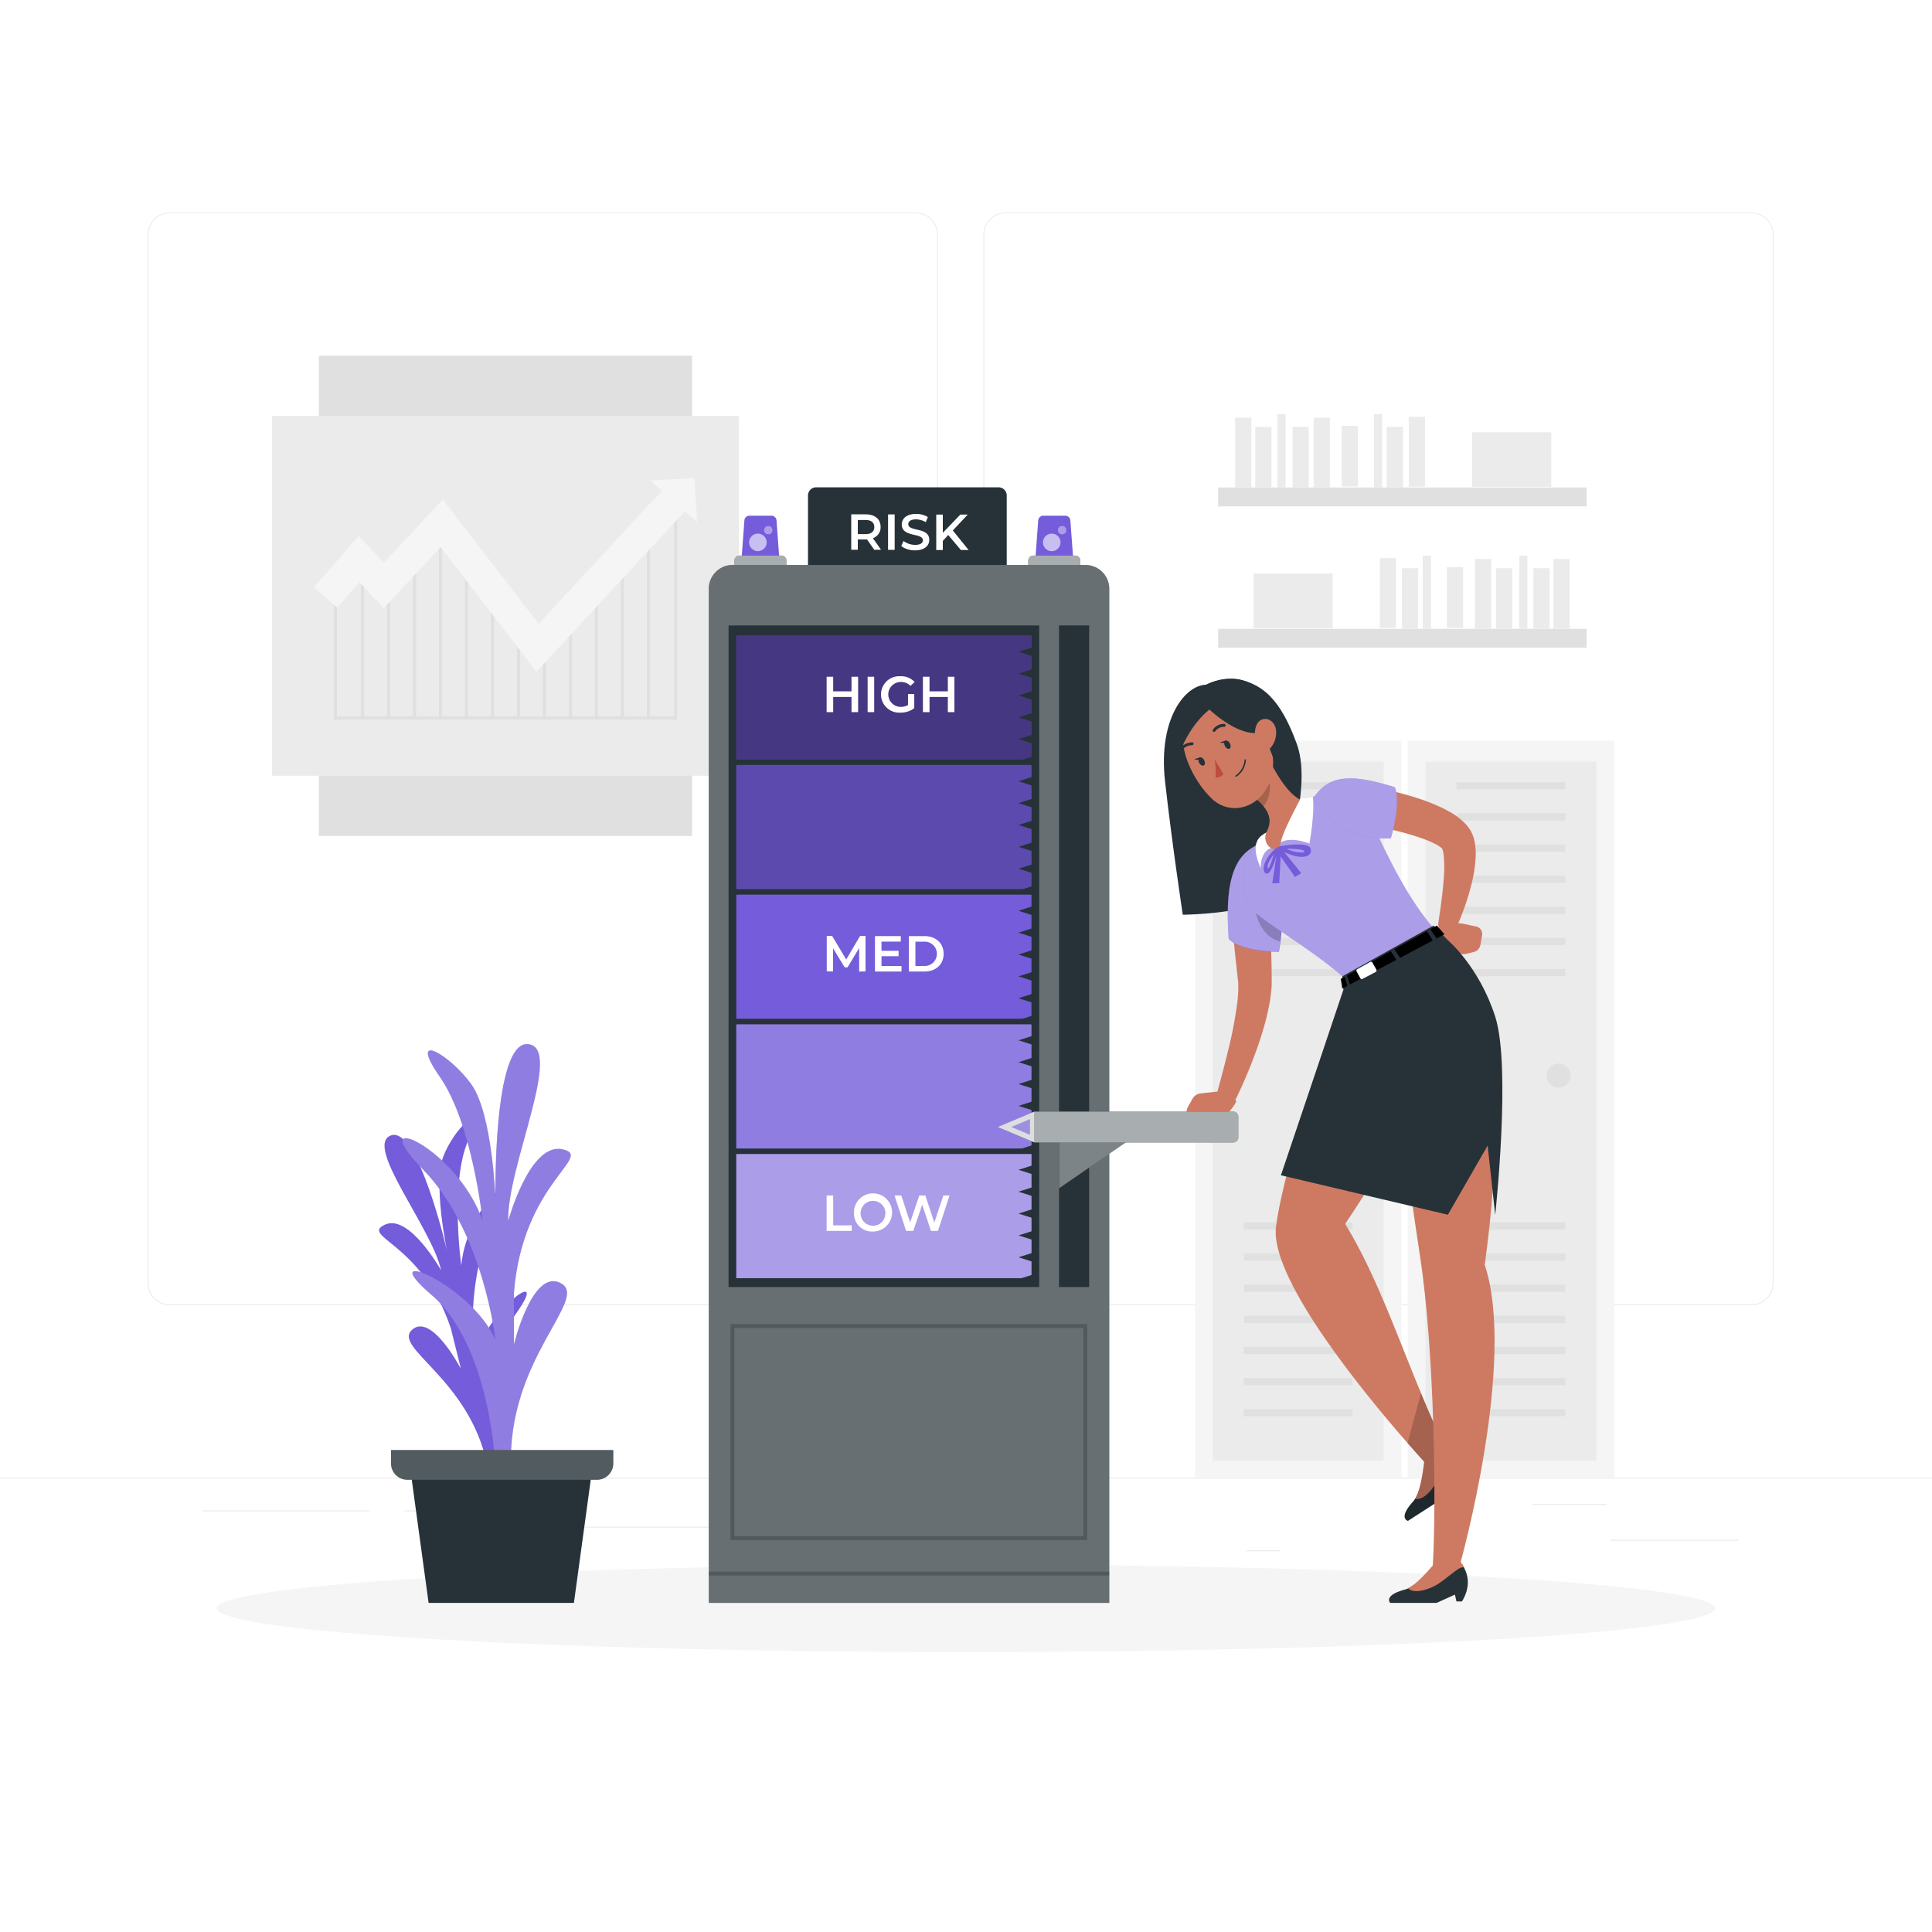 <svg class="animated" id="freepik_stories-risk-management" xmlns="http://www.w3.org/2000/svg" viewBox="0 0 500 500" version="1.1" xmlns:xlink="http://www.w3.org/1999/xlink" xmlns:svgjs="http://svgjs.com/svgjs"><style>svg#freepik_stories-risk-management:not(.animated) .animable {opacity: 0;}svg#freepik_stories-risk-management.animated #freepik--Levels--inject-45 {animation: 6s Infinite  linear shake;animation-delay: 1.5s;}            @keyframes shake {                10%, 90% {                    transform: translate3d(-1px, 0, 0);                  }                  20%, 80% {                    transform: translate3d(2px, 0, 0);                  }                  30%, 50%, 70% {                    transform: translate3d(-4px, 0, 0);                  }                  40%, 60% {                    transform: translate3d(4px, 0, 0);                  }            }        </style><g id="freepik--background-complete--inject-45" class="animable" style="transform-origin: 250px 228.23px;"><rect y="382.4" width="500" height="0.25" style="fill: rgb(235, 235, 235); transform-origin: 250px 382.525px;" id="elzf8p2tofied" class="animable"></rect><rect x="416.78" y="398.49" width="33.12" height="0.25" style="fill: rgb(235, 235, 235); transform-origin: 433.34px 398.615px;" id="elbg6oz7ogah9" class="animable"></rect><rect x="322.53" y="401.21" width="8.69" height="0.25" style="fill: rgb(235, 235, 235); transform-origin: 326.875px 401.335px;" id="el2zncpb32nc2" class="animable"></rect><rect x="396.59" y="389.21" width="19.19" height="0.25" style="fill: rgb(235, 235, 235); transform-origin: 406.185px 389.335px;" id="eli41t9vkcgqf" class="animable"></rect><rect x="52.46" y="390.89" width="43.19" height="0.25" style="fill: rgb(235, 235, 235); transform-origin: 74.055px 391.015px;" id="els07bdthpfl" class="animable"></rect><rect x="104.56" y="390.89" width="6.33" height="0.25" style="fill: rgb(235, 235, 235); transform-origin: 107.725px 391.015px;" id="elr813n6454jj" class="animable"></rect><rect x="131.47" y="395.11" width="93.68" height="0.25" style="fill: rgb(235, 235, 235); transform-origin: 178.31px 395.235px;" id="eljx7h9s1ol8" class="animable"></rect><path d="M237,337.8H43.91a5.71,5.71,0,0,1-5.7-5.71V60.66A5.71,5.71,0,0,1,43.91,55H237a5.71,5.71,0,0,1,5.71,5.71V332.09A5.71,5.71,0,0,1,237,337.8ZM43.91,55.2a5.46,5.46,0,0,0-5.45,5.46V332.09a5.46,5.46,0,0,0,5.45,5.46H237a5.47,5.47,0,0,0,5.46-5.46V60.66A5.47,5.47,0,0,0,237,55.2Z" style="fill: rgb(235, 235, 235); transform-origin: 140.46px 196.4px;" id="elqfia1f6ezvm" class="animable"></path><path d="M453.31,337.8H260.21a5.72,5.72,0,0,1-5.71-5.71V60.66A5.72,5.72,0,0,1,260.21,55h193.1A5.71,5.71,0,0,1,459,60.66V332.09A5.71,5.71,0,0,1,453.31,337.8ZM260.21,55.2a5.47,5.47,0,0,0-5.46,5.46V332.09a5.47,5.47,0,0,0,5.46,5.46h193.1a5.47,5.47,0,0,0,5.46-5.46V60.66a5.47,5.47,0,0,0-5.46-5.46Z" style="fill: rgb(235, 235, 235); transform-origin: 356.75px 196.4px;" id="elbez67u0rcfc" class="animable"></path><g id="el6d7kss264rx"><rect x="82.53" y="92.06" width="96.58" height="124.29" style="fill: rgb(224, 224, 224); transform-origin: 130.82px 154.205px; transform: rotate(90deg);" class="animable"></rect></g><g id="elfwuyry4ar7u"><rect x="70.4" y="107.63" width="120.84" height="93.13" style="fill: rgb(235, 235, 235); transform-origin: 130.82px 154.195px; transform: rotate(180deg);" class="animable"></rect></g><polygon points="175.25 186.21 86.39 186.21 86.39 151.26 87.19 151.26 87.19 185.41 174.44 185.41 174.44 132.28 175.25 132.28 175.25 186.21" style="fill: rgb(224, 224, 224); transform-origin: 130.82px 159.245px;" id="elew6cdw1bf1" class="animable"></polygon><rect x="93.43" y="146.21" width="0.8" height="39.6" style="fill: rgb(224, 224, 224); transform-origin: 93.83px 166.01px;" id="elstrwwtenniq" class="animable"></rect><rect x="100.15" y="146.21" width="0.8" height="39.6" style="fill: rgb(224, 224, 224); transform-origin: 100.55px 166.01px;" id="elmm9tnetlka" class="animable"></rect><rect x="106.88" y="146.21" width="0.8" height="39.6" style="fill: rgb(224, 224, 224); transform-origin: 107.28px 166.01px;" id="elxrw88aqjlam" class="animable"></rect><rect x="113.6" y="136.2" width="0.8" height="49.61" style="fill: rgb(224, 224, 224); transform-origin: 114px 161.005px;" id="elym7uyo6big" class="animable"></rect><rect x="120.33" y="146.21" width="0.8" height="39.6" style="fill: rgb(224, 224, 224); transform-origin: 120.73px 166.01px;" id="elr6p5y4h2a6" class="animable"></rect><rect x="127.05" y="157.21" width="0.8" height="28.59" style="fill: rgb(224, 224, 224); transform-origin: 127.45px 171.505px;" id="el3it6lkbt1d8" class="animable"></rect><rect x="133.78" y="157.21" width="0.8" height="28.59" style="fill: rgb(224, 224, 224); transform-origin: 134.18px 171.505px;" id="eleth1bxl1r1" class="animable"></rect><rect x="140.5" y="166.22" width="0.8" height="19.59" style="fill: rgb(224, 224, 224); transform-origin: 140.9px 176.015px;" id="elkgj76r09sys" class="animable"></rect><rect x="147.23" y="157.21" width="0.8" height="28.59" style="fill: rgb(224, 224, 224); transform-origin: 147.63px 171.505px;" id="elrnk9w1zrlwo" class="animable"></rect><rect x="153.95" y="146.21" width="0.8" height="39.6" style="fill: rgb(224, 224, 224); transform-origin: 154.35px 166.01px;" id="elnzse829to3" class="animable"></rect><rect x="160.68" y="146.21" width="0.8" height="39.6" style="fill: rgb(224, 224, 224); transform-origin: 161.08px 166.01px;" id="elkowo1sxtpn" class="animable"></rect><rect x="167.41" y="136.2" width="0.8" height="49.61" style="fill: rgb(224, 224, 224); transform-origin: 167.81px 161.005px;" id="eleg96y2uhdom" class="animable"></rect><polygon points="138.83 173.83 114.03 141.61 99.27 157.4 93.04 150.66 87.27 157.26 81.24 151.99 92.88 138.69 99.3 145.65 114.61 129.27 139.39 161.44 172.31 125.89 178.18 131.33 138.83 173.83" style="fill: rgb(245, 245, 245); transform-origin: 129.71px 149.86px;" id="eli0o92rfjer" class="animable"></polygon><polygon points="168.28 124.34 179.74 123.69 180.39 135.15 168.28 124.34" style="fill: rgb(245, 245, 245); transform-origin: 174.335px 129.42px;" id="el4u1skeyozlg" class="animable"></polygon><rect x="315.26" y="126.16" width="95.36" height="4.9" style="fill: rgb(224, 224, 224); transform-origin: 362.94px 128.61px;" id="ela8fwy1c72hk" class="animable"></rect><rect x="319.65" y="108.1" width="4.2" height="18.06" style="fill: rgb(235, 235, 235); transform-origin: 321.75px 117.13px;" id="elpbqia98fmup" class="animable"></rect><rect x="339.97" y="108.1" width="4.2" height="18.06" style="fill: rgb(235, 235, 235); transform-origin: 342.07px 117.13px;" id="elcgo3k7htt3" class="animable"></rect><g id="elz4s4s7pn29"><rect x="364.59" y="107.87" width="4.2" height="18.06" style="fill: rgb(235, 235, 235); transform-origin: 366.69px 116.9px; transform: rotate(-9.78deg);" class="animable"></rect></g><rect x="324.86" y="110.48" width="4.2" height="15.68" style="fill: rgb(235, 235, 235); transform-origin: 326.96px 118.32px;" id="elyl0xk0b9f9b" class="animable"></rect><rect x="334.51" y="110.48" width="4.2" height="15.68" style="fill: rgb(235, 235, 235); transform-origin: 336.61px 118.32px;" id="elci9lu0yq32f" class="animable"></rect><rect x="358.89" y="110.48" width="4.2" height="15.68" style="fill: rgb(235, 235, 235); transform-origin: 360.99px 118.32px;" id="elny763uadgg" class="animable"></rect><g id="eloolnytoop9h"><rect x="347.23" y="110.21" width="4.2" height="15.68" style="fill: rgb(235, 235, 235); transform-origin: 349.33px 118.05px; transform: rotate(-12.53deg);" class="animable"></rect></g><rect x="330.59" y="107.2" width="2.1" height="18.96" style="fill: rgb(235, 235, 235); transform-origin: 331.64px 116.68px;" id="el3dtoapdrl2r" class="animable"></rect><rect x="355.58" y="107.2" width="2.1" height="18.96" style="fill: rgb(235, 235, 235); transform-origin: 356.63px 116.68px;" id="elgo0qtgaff7u" class="animable"></rect><rect x="381" y="111.86" width="20.47" height="14.13" style="fill: rgb(235, 235, 235); transform-origin: 391.235px 118.925px;" id="el3m2b0ersn6m" class="animable"></rect><g id="elftbstrtso9w"><rect x="315.26" y="162.74" width="95.36" height="4.9" style="fill: rgb(224, 224, 224); transform-origin: 362.94px 165.19px; transform: rotate(180deg);" class="animable"></rect></g><g id="elnv9jyo32ta"><rect x="402.03" y="144.67" width="4.2" height="18.06" style="fill: rgb(235, 235, 235); transform-origin: 404.13px 153.7px; transform: rotate(180deg);" class="animable"></rect></g><g id="el9kfizkub04l"><rect x="381.72" y="144.67" width="4.2" height="18.06" style="fill: rgb(235, 235, 235); transform-origin: 383.82px 153.7px; transform: rotate(180deg);" class="animable"></rect></g><g id="elzit5aacey2"><rect x="357.09" y="144.45" width="4.2" height="18.06" style="fill: rgb(235, 235, 235); transform-origin: 359.19px 153.48px; transform: rotate(-170.22deg);" class="animable"></rect></g><g id="eldss8j8xfx8p"><rect x="396.83" y="147.05" width="4.2" height="15.68" style="fill: rgb(235, 235, 235); transform-origin: 398.93px 154.89px; transform: rotate(180deg);" class="animable"></rect></g><g id="elip62t6fjuo"><rect x="387.17" y="147.05" width="4.2" height="15.68" style="fill: rgb(235, 235, 235); transform-origin: 389.27px 154.89px; transform: rotate(180deg);" class="animable"></rect></g><g id="elvhv68y9ii7o"><rect x="362.8" y="147.05" width="4.2" height="15.68" style="fill: rgb(235, 235, 235); transform-origin: 364.9px 154.89px; transform: rotate(180deg);" class="animable"></rect></g><g id="el7hezarwdgli"><rect x="374.45" y="146.79" width="4.2" height="15.68" style="fill: rgb(235, 235, 235); transform-origin: 376.55px 154.63px; transform: rotate(-167.47deg);" class="animable"></rect></g><g id="elnqde40e633n"><rect x="393.19" y="143.78" width="2.1" height="18.96" style="fill: rgb(235, 235, 235); transform-origin: 394.24px 153.26px; transform: rotate(180deg);" class="animable"></rect></g><g id="el631iitgw93"><rect x="368.21" y="143.78" width="2.1" height="18.96" style="fill: rgb(235, 235, 235); transform-origin: 369.26px 153.26px; transform: rotate(180deg);" class="animable"></rect></g><g id="el8oirdb0reye"><rect x="324.41" y="148.44" width="20.47" height="14.13" style="fill: rgb(235, 235, 235); transform-origin: 334.645px 155.505px; transform: rotate(180deg);" class="animable"></rect></g><rect x="309.24" y="191.66" width="53.48" height="190.67" style="fill: rgb(245, 245, 245); transform-origin: 335.98px 286.995px;" id="elczzixej9rj7" class="animable"></rect><rect x="313.85" y="197.1" width="44.26" height="180.91" style="fill: rgb(235, 235, 235); transform-origin: 335.98px 287.555px;" id="el2u6cuh2so3h" class="animable"></rect><rect x="321.91" y="202.42" width="28.14" height="1.86" style="fill: rgb(224, 224, 224); transform-origin: 335.98px 203.35px;" id="elv52l89w8ihl" class="animable"></rect><rect x="321.91" y="210.48" width="28.14" height="1.86" style="fill: rgb(224, 224, 224); transform-origin: 335.98px 211.41px;" id="elwqqwf3gb7cg" class="animable"></rect><rect x="321.91" y="218.54" width="28.14" height="1.86" style="fill: rgb(224, 224, 224); transform-origin: 335.98px 219.47px;" id="el01dj1ww44avn" class="animable"></rect><rect x="321.91" y="226.6" width="28.14" height="1.86" style="fill: rgb(224, 224, 224); transform-origin: 335.98px 227.53px;" id="elk0hpue00yh" class="animable"></rect><rect x="321.91" y="234.66" width="28.14" height="1.86" style="fill: rgb(224, 224, 224); transform-origin: 335.98px 235.59px;" id="elahol0ua0heh" class="animable"></rect><rect x="321.91" y="242.72" width="28.14" height="1.86" style="fill: rgb(224, 224, 224); transform-origin: 335.98px 243.65px;" id="ela78zbttl4nh" class="animable"></rect><rect x="321.91" y="250.78" width="28.14" height="1.86" style="fill: rgb(224, 224, 224); transform-origin: 335.98px 251.71px;" id="el6fkxcgo1vov" class="animable"></rect><rect x="321.91" y="316.33" width="28.14" height="1.86" style="fill: rgb(224, 224, 224); transform-origin: 335.98px 317.26px;" id="elyz0voalk10f" class="animable"></rect><rect x="321.91" y="324.39" width="28.14" height="1.86" style="fill: rgb(224, 224, 224); transform-origin: 335.98px 325.32px;" id="elpus9tz2jhrs" class="animable"></rect><rect x="321.91" y="332.45" width="28.14" height="1.86" style="fill: rgb(224, 224, 224); transform-origin: 335.98px 333.38px;" id="elqhmrcab4q1o" class="animable"></rect><rect x="321.91" y="340.51" width="28.14" height="1.86" style="fill: rgb(224, 224, 224); transform-origin: 335.98px 341.44px;" id="el6342ic60s3c" class="animable"></rect><rect x="321.91" y="348.57" width="28.14" height="1.86" style="fill: rgb(224, 224, 224); transform-origin: 335.98px 349.5px;" id="elpg4a581okzr" class="animable"></rect><rect x="321.91" y="356.63" width="28.14" height="1.86" style="fill: rgb(224, 224, 224); transform-origin: 335.98px 357.56px;" id="elzko1nzhiuud" class="animable"></rect><rect x="321.91" y="364.69" width="28.14" height="1.86" style="fill: rgb(224, 224, 224); transform-origin: 335.98px 365.62px;" id="elkzjed5kpp7" class="animable"></rect><path d="M351.44,278.37a3.12,3.12,0,1,1-3.11-3.12A3.12,3.12,0,0,1,351.44,278.37Z" style="fill: rgb(224, 224, 224); transform-origin: 348.32px 278.37px;" id="elsnomd9ayi2" class="animable"></path><rect x="364.3" y="191.66" width="53.48" height="190.67" style="fill: rgb(245, 245, 245); transform-origin: 391.04px 286.995px;" id="elv6q4tmgn3m" class="animable"></rect><rect x="368.91" y="197.1" width="44.26" height="180.91" style="fill: rgb(235, 235, 235); transform-origin: 391.04px 287.555px;" id="elizfa3e1g2f" class="animable"></rect><rect x="376.96" y="202.42" width="28.14" height="1.86" style="fill: rgb(224, 224, 224); transform-origin: 391.03px 203.35px;" id="elzbpif1balqg" class="animable"></rect><rect x="376.96" y="210.48" width="28.14" height="1.86" style="fill: rgb(224, 224, 224); transform-origin: 391.03px 211.41px;" id="elh5tg36874fa" class="animable"></rect><rect x="376.96" y="218.54" width="28.14" height="1.86" style="fill: rgb(224, 224, 224); transform-origin: 391.03px 219.47px;" id="elxs9ncbeyyp" class="animable"></rect><rect x="376.96" y="226.6" width="28.14" height="1.86" style="fill: rgb(224, 224, 224); transform-origin: 391.03px 227.53px;" id="elwh6d3qkti4" class="animable"></rect><rect x="376.96" y="234.66" width="28.14" height="1.86" style="fill: rgb(224, 224, 224); transform-origin: 391.03px 235.59px;" id="eluxr6d5qjvw" class="animable"></rect><rect x="376.96" y="242.72" width="28.14" height="1.86" style="fill: rgb(224, 224, 224); transform-origin: 391.03px 243.65px;" id="elht8jkgdscud" class="animable"></rect><rect x="376.96" y="250.78" width="28.14" height="1.86" style="fill: rgb(224, 224, 224); transform-origin: 391.03px 251.71px;" id="el5zv1frxhhc6" class="animable"></rect><rect x="376.96" y="316.33" width="28.14" height="1.86" style="fill: rgb(224, 224, 224); transform-origin: 391.03px 317.26px;" id="elk934ha4c95b" class="animable"></rect><rect x="376.96" y="324.39" width="28.14" height="1.86" style="fill: rgb(224, 224, 224); transform-origin: 391.03px 325.32px;" id="el4mv7mup2nau" class="animable"></rect><rect x="376.96" y="332.45" width="28.14" height="1.86" style="fill: rgb(224, 224, 224); transform-origin: 391.03px 333.38px;" id="elu0h0fq3w20p" class="animable"></rect><rect x="376.96" y="340.51" width="28.14" height="1.86" style="fill: rgb(224, 224, 224); transform-origin: 391.03px 341.44px;" id="elckjlfjwrn1q" class="animable"></rect><rect x="376.96" y="348.57" width="28.14" height="1.86" style="fill: rgb(224, 224, 224); transform-origin: 391.03px 349.5px;" id="el2jighndvern" class="animable"></rect><rect x="376.96" y="356.63" width="28.14" height="1.86" style="fill: rgb(224, 224, 224); transform-origin: 391.03px 357.56px;" id="el7kgdcqidt0k" class="animable"></rect><rect x="376.96" y="364.69" width="28.14" height="1.86" style="fill: rgb(224, 224, 224); transform-origin: 391.03px 365.62px;" id="el8lnnge8nfox" class="animable"></rect><path d="M406.49,278.37a3.11,3.11,0,1,1-3.11-3.12A3.11,3.11,0,0,1,406.49,278.37Z" style="fill: rgb(224, 224, 224); transform-origin: 403.38px 278.36px;" id="elt71qaw5uowr" class="animable"></path></g><g id="freepik--Shadow--inject-45" class="animable" style="transform-origin: 250px 416.24px;"><ellipse id="freepik--path--inject-45" cx="250" cy="416.24" rx="193.89" ry="11.32" style="fill: rgb(245, 245, 245); transform-origin: 250px 416.24px;" class="animable"></ellipse></g><g id="freepik--Plant--inject-45" class="animable" style="transform-origin: 128.405px 342.511px;"><polygon points="148.53 414.82 110.92 414.82 105.92 378.24 153.53 378.24 148.53 414.82" style="fill: rgb(38, 50, 56); transform-origin: 129.725px 396.53px;" id="eltnh76rid3k" class="animable"></polygon><path d="M129.25,378.29s-5.27-24.88,4.32-38.36-8.67-.16-10.77,12.46c0,0-3.14-22.56,6.16-38.43s-8.1-2.84-9.58,13.51c0,0-2.85-20.13,1.42-31.44s-3.16-4-6,3.06.89,24.64.89,24.64-7.46-32.46-14.52-29.88,10.56,23.86,13,34.92c0,0-8.32-14.89-14.64-11.79s9.78,4.64,17.16,26.85l2.59,10.41s-7.67-14.7-12.68-10.06,14.86,12.64,19.48,34.91Z" style="fill: rgb(116, 92, 219); transform-origin: 117.213px 334.628px;" id="elwmc7cz9tc1" class="animable"></path><path d="M128.22,379.73s-1.11-31.38-16.61-44.67,10.33-2.76,16.61,11.72c0,0-3-28-18.83-44.2s8.86-5.81,15.5,13.34c0,0-2.58-25-11.07-37.24s2.58-5.78,8.12,1.87,6.28,29.78,6.28,29.78-.74-41.11,8.49-40.11-5.54,31.71-5.17,45.7c0,0,5.53-20.32,14-18.49S135.23,305.9,133,334.69v13.25s4.8-19.89,12.19-15.83-14,19.56-12.92,47.62Z" style="fill: rgb(116, 92, 219); transform-origin: 125.952px 324.966px;" id="el6fnc85epuzm" class="animable"></path><g id="elhnxhwfv868p"><path d="M128.22,379.73s-1.11-31.38-16.61-44.67,10.33-2.76,16.61,11.72c0,0-3-28-18.83-44.2s8.86-5.81,15.5,13.34c0,0-2.58-25-11.07-37.24s2.58-5.78,8.12,1.87,6.28,29.78,6.28,29.78-.74-41.11,8.49-40.11-5.54,31.71-5.17,45.7c0,0,5.53-20.32,14-18.49S135.23,305.9,133,334.69v13.25s4.8-19.89,12.19-15.83-14,19.56-12.92,47.62Z" style="fill: rgb(255, 255, 255); isolation: isolate; opacity: 0.2; transform-origin: 125.952px 324.966px;" class="animable"></path></g><path d="M101.2,375.27v3.48a4.22,4.22,0,0,0,4.21,4.21h49.1a4.22,4.22,0,0,0,4.21-4.21v-3.48Z" style="fill: rgb(38, 50, 56); transform-origin: 129.96px 379.115px;" id="elvzyoebogi99" class="animable"></path><g id="el2xyrlnu6pph"><path d="M101.2,375.27v3.48a4.22,4.22,0,0,0,4.21,4.21h49.1a4.22,4.22,0,0,0,4.21-4.21v-3.48Z" style="fill: rgb(255, 255, 255); isolation: isolate; opacity: 0.2; transform-origin: 129.96px 379.115px;" class="animable"></path></g></g><g id="freepik--Character--inject-45" class="animable" style="transform-origin: 345.015px 295.243px;"><path d="M312.18,177.2c-5.48.1-12.49,8.81-10.67,25s4.59,34.53,4.59,34.53,10.29-.06,17.64-2.24,16.38-29.35,11.93-41.8-9.34-15.24-14-16.62S312.18,177.2,312.18,177.2Z" style="fill: rgb(38, 50, 56); transform-origin: 319.034px 206.193px;" id="elqqovum3kvc" class="animable"></path><path d="M328.11,232.45c.45,4.49.72,9,.87,13.44.06,2.24.12,4.48.13,6.73v1.92c0,.66-.05,1.33-.12,2-.12,1.27-.31,2.49-.54,3.67a66.32,66.32,0,0,1-1.73,6.87c-.66,2.22-1.42,4.39-2.23,6.53a125,125,0,0,1-5.5,12.5,2.4,2.4,0,0,1-4.45-1.73l0,0c1.19-4.21,2.33-8.51,3.35-12.75a105.29,105.29,0,0,0,2.37-12.6c.12-1,.18-2,.2-3,0-.48,0-.93,0-1.38s-.05-.82-.13-1.43l-.73-6.63c-.45-4.41-.85-8.85-1.12-13.26v0a4.83,4.83,0,0,1,9.62-.79Z" style="fill: rgb(206, 122, 99); transform-origin: 321.782px 257.855px;" id="elftjlaf5f0g4" class="animable"></path><path d="M324.8,219c-5.84,3-7.83,10.13-6.81,24,3.44,3.47,13,3.32,13,3.32S335.29,223.71,324.8,219Z" style="fill: rgb(116, 92, 219); transform-origin: 324.799px 232.66px;" id="ela5xp05nc3s6" class="animable"></path><g id="eleodpt90n5cc"><path d="M331.3,243.67c-.15,1.61-.31,2.6-.31,2.6s-9.56.15-13-3.32c-1-13.86,1-21,6.82-24,5.54,2.51,6.36,10.34,6.68,16.72A62.42,62.42,0,0,1,331.3,243.67Z" style="fill: rgb(255, 255, 255); opacity: 0.4; transform-origin: 324.642px 232.61px;" class="animable"></path></g><g id="el7dodkan3nu9"><path d="M331.3,243.67c-6.48-1.74-6.69-10.12-6.69-10.12a21.62,21.62,0,0,1,6.88,2.13A62.42,62.42,0,0,1,331.3,243.67Z" style="opacity: 0.2; transform-origin: 328.075px 238.61px;" class="animable"></path></g><path d="M324.6,235.83c1.9,2.49,18,11.66,25.22,19.13l23.31-12.34c-6.15-6.55-11.79-15.14-20.08-34.4a7.43,7.43,0,0,0-11-3.48c-1.06.7-2.16,1.46-3.27,2.27a102.7,102.7,0,0,0-11.21,9.12c-1.13,1.1-2.27,2.28-3.34,3.43C320.34,223.71,321.19,231.37,324.6,235.83Z" style="fill: rgb(116, 92, 219); transform-origin: 347.394px 229.237px;" id="elxgafoly7uq8" class="animable"></path><g id="el6olwp2uz7f4"><path d="M324.6,235.83c1.9,2.49,18,11.66,25.22,19.13l23.31-12.34c-6.15-6.55-11.79-15.14-20.08-34.4a7.43,7.43,0,0,0-11-3.48c-1.06.7-2.16,1.46-3.27,2.27a102.7,102.7,0,0,0-11.21,9.12c-1.13,1.1-2.27,2.28-3.34,3.43C320.34,223.71,321.19,231.37,324.6,235.83Z" style="fill: rgb(255, 255, 255); opacity: 0.4; transform-origin: 347.394px 229.237px;" class="animable"></path></g><path d="M353.83,203.46a87.77,87.77,0,0,1,12.44,2.91,52.81,52.81,0,0,1,6.19,2.35,31.56,31.56,0,0,1,3.15,1.63,17.45,17.45,0,0,1,3.27,2.47,10.46,10.46,0,0,1,1.67,2.09,9.2,9.2,0,0,1,1,2.56,15.34,15.34,0,0,1,.36,4.06,35,35,0,0,1-.95,6.72,65,65,0,0,1-4.15,12,2.41,2.41,0,0,1-4.57-1.35l0-.09c.59-3.89,1.15-7.89,1.42-11.69a33.88,33.88,0,0,0,0-5.41,7.56,7.56,0,0,0-.4-2c-.08-.17-.17-.34-.16-.23s-.13-.1-.29-.23a11.28,11.28,0,0,0-1.72-1,23,23,0,0,0-2.32-1c-1.67-.63-3.46-1.2-5.3-1.69-3.66-1-7.58-1.86-11.28-2.58l-.12,0a4.82,4.82,0,0,1,1.68-9.5Z" style="fill: rgb(206, 122, 99); transform-origin: 365.01px 222.523px;" id="el21ouh3rd5nvj" class="animable"></path><path d="M340.54,205.64c4-5.21,9.67-5.25,20.41-1.93,1.79,3.95-1,13.26-1,13.26S344.75,218.15,340.54,205.64Z" style="fill: rgb(116, 92, 219); transform-origin: 351.045px 209.216px;" id="elidbum0i70g" class="animable"></path><g id="el9ssd8k06t6h"><path d="M340.54,205.64c4-5.21,9.67-5.25,20.41-1.93,1.79,3.95-1,13.26-1,13.26S344.75,218.15,340.54,205.64Z" style="fill: rgb(255, 255, 255); opacity: 0.4; transform-origin: 351.045px 209.216px;" class="animable"></path></g><path d="M381.34,246.4l-2,.48a2.43,2.43,0,0,1-2.15-.53l-2.74-2.4a4.49,4.49,0,0,1-1.52-3.84l.09-.9c3.29-1,7.61.29,7.61.29l1.27.24a2,2,0,0,1,1.67,2.32l-.45,2.53A2.32,2.32,0,0,1,381.34,246.4Z" style="fill: rgb(206, 122, 99); transform-origin: 378.253px 242.887px;" id="elic6juztvtpb" class="animable"></path><path d="M379.81,383.23l-1.21.77-1.29-1.27-2.83,4.36-10.1,6.5s-2.65-.59,1.34-5a4.36,4.36,0,0,0,.51-.7l.17-.28c1.51-2.65,2.45-7.75,2.62-8.79,0-.12,0-.19,0-.19l5.28-3.38.27-.18.33.16.23.12.12.07.28.16h0C377,376.45,379.65,378.33,379.81,383.23Z" style="fill: rgb(38, 50, 56); transform-origin: 371.664px 384.33px;" id="elx96364nkbn" class="animable"></path><path d="M375.58,375.62c-.27-.07-.53.14-.8.55a19.66,19.66,0,0,0-1.37,3.36,24.82,24.82,0,0,1-1.77,4.26c-1.48,2.49-3.62,4.54-5.41,4.13l.17-.28c1.26-2.32,1.92-7.13,2.17-9.3.07-.69.11-1.11.11-1.11l4.46-2.87,1,.49h0l.48.25.33.16.23.12.12.07.28.16Z" style="fill: rgb(206, 122, 99); transform-origin: 370.905px 381.166px;" id="eljwaflk3makp" class="animable"></path><path d="M374.78,376.17c.26.53.53,1.06.8,1.58-.11.63-1.07,1.31-2.17,1.78-1.3.57-2.81.85-3.36.43l-1-1.11c-.13-.16-.29-.33-.45-.51-1-1.12-2.5-2.77-4.3-4.84-11.44-13.1-35.72-42.68-34.07-56,2.19-17.74,19.13-66.18,19.13-66.18l27.41,4.34s-3.5,23.83-28.64,61.08c7.85,12.85,13.28,28.5,19.64,43.82,2,4.82,4.09,9.61,6.38,14.26h0a3.42,3.42,0,0,0,.21.43C374.48,375.58,374.63,375.88,374.78,376.17Z" style="fill: rgb(206, 122, 99); transform-origin: 353.46px 315.741px;" id="elurnuncg91ti" class="animable"></path><g id="elkqu585rjop"><path d="M379.81,383.23l-1.21.77-1.29-1.27-2.83,4.36-10.1,6.5s-2.65-.59,1.34-5a4.36,4.36,0,0,0,.51-.7l.17-.28c1.26-2.32,1.92-7.13,2.17-9.3-1-1.12-2.5-2.77-4.3-4.84l3.47-12.91c2,4.82,4.09,9.61,6.38,14.26h0l.48.25.33.16.23.12.12.07.28.16h0C377,376.45,379.65,378.33,379.81,383.23Z" style="opacity: 0.2; transform-origin: 371.664px 377.075px;" class="animable"></path></g><path d="M357.55,252.65s6.31,48.79,9.92,72.27c3.8,24.66,4.28,64.22,3.33,80.35,1.38.8,4.38.24,7.11-.61,0,0,14.64-52.25,6.34-77.31,7.78-57.05-3.47-71-3.47-71Z" style="fill: rgb(206, 122, 99); transform-origin: 372.271px 329.153px;" id="el8684kgft41d" class="animable"></path><path d="M327.71,195c2,4.4,6.13,12,10.44,12.48,0,0-3.84,2.27-7.45,12.66-4.55-1.31-3.77-3.54-3.77-3.54,3.32-4.29,1-7.37-1.76-9.77Z" style="fill: rgb(206, 122, 99); transform-origin: 331.66px 207.57px;" id="elvv7xkzt7m8j" class="animable"></path><g id="elaq1n7kdcd1a"><path d="M326.67,199.85l-1.5,7a15.62,15.62,0,0,1,1.81,1.83c1.38-1.48,2.24-5,1.21-6.83A6.84,6.84,0,0,0,326.67,199.85Z" style="opacity: 0.2; transform-origin: 326.907px 204.265px;" class="animable"></path></g><path d="M307.45,286.43l1.17-2.07a2.74,2.74,0,0,1,2.11-1.39l4.15-.45a5.15,5.15,0,0,1,4.41,1.71l.69.77c-1.7,3.57-6.16,6.17-6.16,6.17l-1.19.88a2.29,2.29,0,0,1-3.24-.4l-1.79-2.33A2.67,2.67,0,0,1,307.45,286.43Z" style="fill: rgb(206, 122, 99); transform-origin: 313.538px 287.518px;" id="elu72vb4ww3m9" class="animable"></path><path d="M324.9,185.28c3.64,6.71,5.32,9.47,4.27,15-1.58,8.27-10.26,11.63-15.75,6.23-4.94-4.87-10.07-15-5.63-21.84A9.79,9.79,0,0,1,324.9,185.28Z" style="fill: rgb(206, 122, 99); transform-origin: 317.786px 194.532px;" id="el06me78wbk12m" class="animable"></path><path d="M318.25,192.3c.33.55.32,1.19,0,1.42s-.87,0-1.2-.58-.33-1.18,0-1.41S317.92,191.75,318.25,192.3Z" style="fill: rgb(38, 50, 56); transform-origin: 317.648px 192.726px;" id="elfvz0lklk4o" class="animable"></path><path d="M311.59,196.64c.33.55.33,1.19,0,1.42s-.88,0-1.21-.57-.32-1.19,0-1.42S311.26,196.09,311.59,196.64Z" style="fill: rgb(38, 50, 56); transform-origin: 310.987px 197.066px;" id="elvikb4zenko" class="animable"></path><path d="M310.56,196l-1.46.47S310.35,197.07,310.56,196Z" style="fill: rgb(38, 50, 56); transform-origin: 309.83px 196.319px;" id="elbxl6ht91a2g" class="animable"></path><path d="M314.31,196.47a18.84,18.84,0,0,1,.28,4.78,2.56,2.56,0,0,0,2.05-.9Z" style="fill: rgb(186, 77, 60); transform-origin: 315.475px 198.861px;" id="ele1ifaeju0b8" class="animable"></path><path d="M320.8,200.33a7.08,7.08,0,0,1-.81.68.17.17,0,0,1-.25-.06.2.2,0,0,1,.06-.27,5.32,5.32,0,0,0,2.28-4,.18.18,0,1,1,.36,0A5.59,5.59,0,0,1,320.8,200.33Z" style="fill: rgb(38, 50, 56); transform-origin: 321.076px 198.771px;" id="elyvf315ye9b" class="animable"></path><path d="M317.1,188a.33.33,0,0,1-.26.11,2.73,2.73,0,0,0-2.33,1.14.35.35,0,0,1-.5.11.4.4,0,0,1-.1-.54,3.4,3.4,0,0,1,2.94-1.48.38.38,0,0,1,.35.39A.36.36,0,0,1,317.1,188Z" style="fill: rgb(38, 50, 56); transform-origin: 315.523px 188.38px;" id="el43xjqremxet" class="animable"></path><path d="M305.7,194.24a.37.37,0,0,1-.26-.08.37.37,0,0,1,0-.52,4,4,0,0,1,3.13-1.52.33.33,0,0,1,.31.4.41.41,0,0,1-.42.35,3.12,3.12,0,0,0-2.47,1.22A.41.41,0,0,1,305.7,194.24Z" style="fill: rgb(38, 50, 56); transform-origin: 307.11px 193.181px;" id="elj2s0dag9jf" class="animable"></path><path d="M317.21,191.65l-1.46.48S317,192.72,317.21,191.65Z" style="fill: rgb(38, 50, 56); transform-origin: 316.48px 191.971px;" id="elo2fyj4nuzq" class="animable"></path><path d="M313,183.63s8.12,7.81,13.89,5.75l2.57,6.62s5-10-3.14-17.38-25.84-1-22.28,20.14C304.06,198.76,306,189.3,313,183.63Z" style="fill: rgb(38, 50, 56); transform-origin: 317.276px 187.215px;" id="elf04w6q9ghx" class="animable"></path><path d="M330.26,189.16a6.17,6.17,0,0,1-1.48,4.44c-1.4,1.54-3.21.36-3.76-1.7-.5-1.85-.36-4.89,1.49-5.65S330.12,187.1,330.26,189.16Z" style="fill: rgb(206, 122, 99); transform-origin: 327.523px 190.181px;" id="elp0wudki6qec" class="animable"></path><path d="M347.39,252.67,371,239.53l3.72,3.81s8.07,6.78,12.24,19.76,0,51.32,0,51.32L385,296.47l-10.29,17.9L331.5,304.16l16.18-48Z" style="fill: rgb(38, 50, 56); transform-origin: 360.157px 276.975px;" id="eltejsbiwqjdq" class="animable"></path><polygon points="347.99 252.78 348.72 255.13 347.39 255.84 346.99 253.33 347.99 252.78" id="el92qff6qbwuj" class="animable" style="transform-origin: 347.855px 254.31px;"></polygon><polygon points="359.93 246.15 361.37 248.41 349.36 254.79 348.6 252.44 359.93 246.15" id="eltpbkicbuf" class="animable" style="transform-origin: 354.985px 250.47px;"></polygon><polygon points="369.25 240.97 370.8 243.4 362.34 247.89 360.83 245.65 369.25 240.97" id="el27npres0qd8" class="animable" style="transform-origin: 365.815px 244.43px;"></polygon><polygon points="373.83 241.79 371.78 242.88 370.16 240.47 371.85 239.53 373.83 241.79" id="elgzrid0eztve" class="animable" style="transform-origin: 371.995px 241.205px;"></polygon><path d="M351.1,251.42l.93,1.72a.44.44,0,0,0,.59.19l3.39-1.77a.45.45,0,0,0,.19-.61l-1-1.81a.44.44,0,0,0-.6-.18l-3.36,1.87A.43.43,0,0,0,351.1,251.42Z" style="fill: rgb(255, 255, 255); transform-origin: 353.645px 251.142px;" id="elppfrafp1te" class="animable"></path><path d="M378.36,414.45h-1.43l-.4-1.76-4.74,2.14h-12s-1.91-1.92,3.81-3.45a4.31,4.31,0,0,0,.81-.31c3.05-1.43,7.39-6.26,7.39-6.26h6.59a8.37,8.37,0,0,1,.54.95C379.64,407.2,380.89,410.24,378.36,414.45Z" style="fill: rgb(38, 50, 56); transform-origin: 369.678px 409.82px;" id="el7l1g3v9xq4l" class="animable"></path><path d="M378.92,405.75v0c-.87-1-4.83,3.29-7.73,4.74-2.59,1.29-5.5,1.86-6.79.55,3.05-1.43,7.85-7.68,7.85-7.68h5.3S378.61,405.13,378.92,405.75Z" style="fill: rgb(206, 122, 99); transform-origin: 371.66px 407.572px;" id="elbt7gwfquy4n" class="animable"></path><path d="M339.15,219.51c-.73-1.81-7.91-.53-7.91-.53-2.59,1-5.36,5.82-3.73,7,1.33.93,2.67-3.91,2.83-4.47l-1.08,7.07h1.81l.36-6.92,3.72,5.31,1.61-1-4.42-5.47C337.6,223,339.86,221.32,339.15,219.51Zm-11.07,5c-.32-1.09,1.57-3.37,1.57-3.37S328.4,225.61,328.08,224.52Zm4.87-4.88s4.52,0,4.62.7S334.05,220.4,333,219.64Z" style="fill: rgb(116, 92, 219); transform-origin: 333.15px 223.56px;" id="el1e22ghdpclo" class="animable"></path><path d="M331.5,218c2.66-1.6,7.38.3,7.38.3s1.4-7.63.89-12a29.9,29.9,0,0,1-3.17.38S331.77,215.51,331.5,218Z" style="fill: rgb(255, 255, 255); transform-origin: 335.691px 212.3px;" id="el6qpoo8mods7" class="animable"></path><path d="M328.91,219.49s-2.69.68-2.64,5.2c-3-6.87-.14-8.31,1.45-9.24A3.31,3.31,0,0,0,328.91,219.49Z" style="fill: rgb(255, 255, 255); transform-origin: 326.933px 220.07px;" id="elr1j4f1xm93k" class="animable"></path></g><g id="freepik--Levels--inject-45" class="animable" style="transform-origin: 251.95px 270.47px;"><path d="M201.87,147.05H191.74l.91-12.37a1.31,1.31,0,0,1,1.31-1.22h5.69a1.31,1.31,0,0,1,1.31,1.22Z" style="fill: rgb(116, 92, 219); transform-origin: 196.805px 140.255px;" id="el97egyf9urk" class="animable"></path><path d="M191.38,143.78h10.85a1.3,1.3,0,0,1,1.3,1.3v3.36a0,0,0,0,1,0,0H190.08a0,0,0,0,1,0,0v-3.36A1.3,1.3,0,0,1,191.38,143.78Z" style="fill: rgb(38, 50, 56); transform-origin: 196.805px 146.11px;" id="elghe9dhinrv" class="animable"></path><g id="elxmigt92zab"><path d="M191.38,143.78h10.85a1.3,1.3,0,0,1,1.3,1.3v3.36a0,0,0,0,1,0,0H190.08a0,0,0,0,1,0,0v-3.36A1.3,1.3,0,0,1,191.38,143.78Z" style="fill: rgb(255, 255, 255); opacity: 0.6; transform-origin: 196.805px 146.11px;" class="animable"></path></g><g id="elsbvl1r9nf9"><circle cx="196.14" cy="140.37" r="2.28" style="fill: rgb(255, 255, 255); opacity: 0.6; transform-origin: 196.14px 140.37px;" class="animable"></circle></g><g id="elgvvbex8fdf"><circle cx="198.83" cy="137.21" r="1.08" style="fill: rgb(255, 255, 255); opacity: 0.4; transform-origin: 198.83px 137.21px;" class="animable"></circle></g><path d="M277.92,147.05H267.78l.91-12.37a1.32,1.32,0,0,1,1.32-1.22h5.69a1.31,1.31,0,0,1,1.31,1.22Z" style="fill: rgb(116, 92, 219); transform-origin: 272.85px 140.255px;" id="elwpl7sar8a4e" class="animable"></path><path d="M267.43,143.78h10.85a1.3,1.3,0,0,1,1.3,1.3v3.36a0,0,0,0,1,0,0H266.12a0,0,0,0,1,0,0v-3.36A1.3,1.3,0,0,1,267.43,143.78Z" style="fill: rgb(38, 50, 56); transform-origin: 272.85px 146.11px;" id="el8le1kvkgb1o" class="animable"></path><g id="eldqbzpz1vem"><path d="M267.43,143.78h10.85a1.3,1.3,0,0,1,1.3,1.3v3.36a0,0,0,0,1,0,0H266.12a0,0,0,0,1,0,0v-3.36A1.3,1.3,0,0,1,267.43,143.78Z" style="fill: rgb(255, 255, 255); opacity: 0.6; transform-origin: 272.85px 146.11px;" class="animable"></path></g><g id="el0u730bz6kr4q"><circle cx="272.19" cy="140.37" r="2.28" style="fill: rgb(255, 255, 255); opacity: 0.6; transform-origin: 272.19px 140.37px;" class="animable"></circle></g><g id="eld2c7cogelxd"><circle cx="274.88" cy="137.21" r="1.08" style="fill: rgb(255, 255, 255); opacity: 0.4; transform-origin: 274.88px 137.21px;" class="animable"></circle></g><path d="M211.22,126.12h47.21a2.11,2.11,0,0,1,2.11,2.11V150.3a0,0,0,0,1,0,0H209.11a0,0,0,0,1,0,0V128.23A2.11,2.11,0,0,1,211.22,126.12Z" style="fill: rgb(38, 50, 56); transform-origin: 234.825px 138.21px;" id="ela1lnl4rz1na" class="animable"></path><path d="M189.59,146.21h91.32a6.17,6.17,0,0,1,6.17,6.17V414.82a0,0,0,0,1,0,0H183.43a0,0,0,0,1,0,0V152.37A6.17,6.17,0,0,1,189.59,146.21Z" style="fill: rgb(38, 50, 56); transform-origin: 235.255px 280.515px;" id="el3r0dqzozqdu" class="animable"></path><g id="elwr0vye3ydi"><path d="M189.59,146.21h91.32a6.17,6.17,0,0,1,6.17,6.17V414.82a0,0,0,0,1,0,0H183.43a0,0,0,0,1,0,0V152.37A6.17,6.17,0,0,1,189.59,146.21Z" style="fill: rgb(255, 255, 255); opacity: 0.3; transform-origin: 235.255px 280.515px;" class="animable"></path></g><rect x="188.55" y="161.86" width="80.4" height="171.22" style="fill: rgb(38, 50, 56); transform-origin: 228.75px 247.47px;" id="elpfs4oft7j4i" class="animable"></rect><rect x="190.55" y="164.41" width="76.4" height="32.13" style="fill: rgb(116, 92, 219); transform-origin: 228.75px 180.475px;" id="el1p1jaga1j6g" class="animable"></rect><g id="elw3qt221903"><rect x="190.55" y="164.41" width="76.4" height="32.13" style="opacity: 0.4; transform-origin: 228.75px 180.475px;" class="animable"></rect></g><path d="M222.08,175.14v9.16h-1.71v-3.93h-4.74v3.93h-1.7v-9.16h1.7v3.78h4.74v-3.78Z" style="fill: rgb(255, 255, 255); transform-origin: 218.005px 179.72px;" id="el8pf9woyjjjy" class="animable"></path><path d="M224.54,175.14h1.7v9.16h-1.7Z" style="fill: rgb(255, 255, 255); transform-origin: 225.39px 179.72px;" id="el90r57zvdjd7" class="animable"></path><path d="M235,179.61h1.61v3.66a5.79,5.79,0,0,1-3.58,1.16,4.72,4.72,0,1,1,0-9.42,4.74,4.74,0,0,1,3.68,1.49l-1.07,1a3.4,3.4,0,0,0-2.53-1,3.22,3.22,0,1,0,0,6.44,3.7,3.7,0,0,0,1.88-.47Z" style="fill: rgb(255, 255, 255); transform-origin: 232.356px 179.72px;" id="el1oimyauzl1m" class="animable"></path><path d="M247,175.14v9.16h-1.7v-3.93h-4.74v3.93h-1.71v-9.16h1.71v3.78h4.74v-3.78Z" style="fill: rgb(255, 255, 255); transform-origin: 242.925px 179.72px;" id="elygwzfjacan" class="animable"></path><rect x="190.55" y="197.97" width="76.4" height="32.13" style="fill: rgb(116, 92, 219); transform-origin: 228.75px 214.035px;" id="el8qf8co3f3vf" class="animable"></rect><g id="el5vysm4odov9"><g style="opacity: 0.2; transform-origin: 228.75px 214.035px;" class="animable"><rect x="190.55" y="197.97" width="76.4" height="32.13" id="elmczs6th1i6n" class="animable" style="transform-origin: 228.75px 214.035px;"></rect></g></g><rect x="190.55" y="231.53" width="76.4" height="32.13" style="fill: rgb(116, 92, 219); transform-origin: 228.75px 247.595px;" id="elg0v8kv3oti4" class="animable"></rect><path d="M222.35,251.43v-6.08l-3,5h-.76l-3-4.95v6h-1.63v-9.17h1.4l3.64,6.08,3.58-6.08H224v9.17Z" style="fill: rgb(255, 255, 255); transform-origin: 218.98px 246.83px;" id="elx8e7em7hyi" class="animable"></path><path d="M233.31,250v1.43h-6.87v-9.17h6.69v1.43h-5v2.38h4.42v1.4h-4.42V250Z" style="fill: rgb(255, 255, 255); transform-origin: 229.875px 246.845px;" id="eldym8hmlj4t" class="animable"></path><path d="M235.21,242.26h4c3,0,5,1.84,5,4.59s-2,4.58-5,4.58h-4Zm3.93,7.73a3.15,3.15,0,1,0,0-6.29h-2.23V250Z" style="fill: rgb(255, 255, 255); transform-origin: 239.71px 246.845px;" id="elobdo71g3v9h" class="animable"></path><rect x="190.55" y="265.1" width="76.4" height="32.13" style="fill: rgb(116, 92, 219); transform-origin: 228.75px 281.165px;" id="elbriedolyvcq" class="animable"></rect><g id="ele3lb2z0dl7u"><g style="opacity: 0.2; transform-origin: 228.75px 281.165px;" class="animable"><rect x="190.55" y="265.1" width="76.4" height="32.13" style="fill: rgb(255, 255, 255); transform-origin: 228.75px 281.165px;" id="elewwgvm1xpyl" class="animable"></rect></g></g><rect x="190.55" y="298.66" width="76.4" height="32.13" style="fill: rgb(116, 92, 219); transform-origin: 228.75px 314.725px;" id="el8au49cg6n7f" class="animable"></rect><g id="elg5za4ht8ny"><rect x="190.55" y="298.66" width="76.4" height="32.13" style="fill: rgb(255, 255, 255); opacity: 0.4; transform-origin: 228.75px 314.725px;" class="animable"></rect></g><path d="M213.93,309.39h1.7v7.73h4.8v1.44h-6.5Z" style="fill: rgb(255, 255, 255); transform-origin: 217.18px 313.975px;" id="elg58to2madij" class="animable"></path><path d="M221,314a4.94,4.94,0,1,1,4.94,4.72A4.69,4.69,0,0,1,221,314Zm8.16,0a3.22,3.22,0,1,0-3.22,3.22A3.13,3.13,0,0,0,229.11,314Z" style="fill: rgb(255, 255, 255); transform-origin: 225.935px 313.783px;" id="el7gvxa4827lo" class="animable"></path><path d="M245.74,309.39l-3,9.17h-1.81l-2.26-6.79-2.31,6.79H234.5l-3-9.17h1.76l2.28,7,2.37-7h1.57l2.32,7,2.34-7Z" style="fill: rgb(255, 255, 255); transform-origin: 238.62px 313.975px;" id="ell55ydpkvuf" class="animable"></path><rect x="274.07" y="161.86" width="7.8" height="171.22" style="fill: rgb(38, 50, 56); transform-origin: 277.97px 247.47px;" id="elz7oioavcpj" class="animable"></rect><path d="M226.26,142.3l-1.87-2.69a2.17,2.17,0,0,1-.36,0H222v2.67h-1.7v-9.17H224c2.41,0,3.9,1.23,3.9,3.26a2.93,2.93,0,0,1-2,2.9l2.11,3ZM224,134.57h-2v3.66h2c1.5,0,2.27-.69,2.27-1.84S225.45,134.57,224,134.57Z" style="fill: rgb(255, 255, 255); transform-origin: 224.155px 137.705px;" id="el091t44wt2xz" class="animable"></path><path d="M229.83,133.13h1.71v9.17h-1.71Z" style="fill: rgb(255, 255, 255); transform-origin: 230.685px 137.715px;" id="el3x3tu1iw4bh" class="animable"></path><path d="M233.24,141.33l.59-1.32a5.13,5.13,0,0,0,3,1c1.43,0,2-.51,2-1.19,0-2-5.45-.68-5.45-4.08,0-1.48,1.18-2.74,3.7-2.74a5.83,5.83,0,0,1,3.05.81l-.54,1.33a5,5,0,0,0-2.53-.73c-1.41,0-2,.56-2,1.25,0,2,5.44.68,5.44,4.05,0,1.46-1.19,2.72-3.71,2.72A5.92,5.92,0,0,1,233.24,141.33Z" style="fill: rgb(255, 255, 255); transform-origin: 236.87px 137.715px;" id="el7gjz6vr6b5g" class="animable"></path><path d="M245.4,138.46,244,140v2.35h-1.7v-9.17H244v4.7l4.53-4.7h1.91l-3.85,4.1,4.09,5.07h-2Z" style="fill: rgb(255, 255, 255); transform-origin: 246.49px 137.765px;" id="el6ejke7f9ktj" class="animable"></path><polygon points="268.3 332.54 263.59 331.04 268.3 329.54 268.3 332.54" style="fill: rgb(38, 50, 56); transform-origin: 265.945px 331.04px;" id="ely8mac6xrjkg" class="animable"></polygon><polygon points="268.3 326.88 263.59 325.38 268.3 323.88 268.3 326.88" style="fill: rgb(38, 50, 56); transform-origin: 265.945px 325.38px;" id="elxhgsaw2cd4" class="animable"></polygon><polygon points="268.3 321.22 263.59 319.72 268.3 318.22 268.3 321.22" style="fill: rgb(38, 50, 56); transform-origin: 265.945px 319.72px;" id="elpz9k17ltrlj" class="animable"></polygon><polygon points="268.3 315.57 263.59 314.07 268.3 312.57 268.3 315.57" style="fill: rgb(38, 50, 56); transform-origin: 265.945px 314.07px;" id="el3r0d7h38bk7" class="animable"></polygon><polygon points="268.3 309.91 263.59 308.41 268.3 306.91 268.3 309.91" style="fill: rgb(38, 50, 56); transform-origin: 265.945px 308.41px;" id="elj4tjwgvpwnp" class="animable"></polygon><polygon points="268.3 304.25 263.59 302.75 268.3 301.25 268.3 304.25" style="fill: rgb(38, 50, 56); transform-origin: 265.945px 302.75px;" id="elqb4ggxk8c" class="animable"></polygon><polygon points="268.3 299.01 263.59 297.51 268.3 296.01 268.3 299.01" style="fill: rgb(38, 50, 56); transform-origin: 265.945px 297.51px;" id="el1154xlosw76a" class="animable"></polygon><polygon points="268.3 293.36 263.59 291.86 268.3 290.36 268.3 293.36" style="fill: rgb(38, 50, 56); transform-origin: 265.945px 291.86px;" id="el9kaqnxcyakt" class="animable"></polygon><polygon points="268.3 287.7 263.59 286.2 268.3 284.7 268.3 287.7" style="fill: rgb(38, 50, 56); transform-origin: 265.945px 286.2px;" id="el8ec6txhljhg" class="animable"></polygon><polygon points="268.3 282.05 263.59 280.55 268.3 279.05 268.3 282.05" style="fill: rgb(38, 50, 56); transform-origin: 265.945px 280.55px;" id="el9qrtxeo1nlb" class="animable"></polygon><polygon points="268.3 276.39 263.59 274.89 268.3 273.39 268.3 276.39" style="fill: rgb(38, 50, 56); transform-origin: 265.945px 274.89px;" id="el2o1ppqy93bd" class="animable"></polygon><polygon points="268.3 270.73 263.59 269.23 268.3 267.73 268.3 270.73" style="fill: rgb(38, 50, 56); transform-origin: 265.945px 269.23px;" id="ely0oevkay32" class="animable"></polygon><polygon points="268.3 265.49 263.59 263.99 268.3 262.49 268.3 265.49" style="fill: rgb(38, 50, 56); transform-origin: 265.945px 263.99px;" id="el6dp7py4kgke" class="animable"></polygon><polygon points="268.3 259.84 263.59 258.34 268.3 256.84 268.3 259.84" style="fill: rgb(38, 50, 56); transform-origin: 265.945px 258.34px;" id="elvmpt541zhq9" class="animable"></polygon><polygon points="268.3 254.18 263.59 252.68 268.3 251.18 268.3 254.18" style="fill: rgb(38, 50, 56); transform-origin: 265.945px 252.68px;" id="elw6l86br3fq" class="animable"></polygon><polygon points="268.3 248.53 263.59 247.03 268.3 245.53 268.3 248.53" style="fill: rgb(38, 50, 56); transform-origin: 265.945px 247.03px;" id="els29ea31usn" class="animable"></polygon><polygon points="268.3 242.87 263.59 241.37 268.3 239.87 268.3 242.87" style="fill: rgb(38, 50, 56); transform-origin: 265.945px 241.37px;" id="elrbje1imv79" class="animable"></polygon><polygon points="268.3 237.21 263.59 235.71 268.3 234.21 268.3 237.21" style="fill: rgb(38, 50, 56); transform-origin: 265.945px 235.71px;" id="eltt3dqm0r8kf" class="animable"></polygon><polygon points="268.3 231.97 263.59 230.47 268.3 228.97 268.3 231.97" style="fill: rgb(38, 50, 56); transform-origin: 265.945px 230.47px;" id="el2bt1pc5b95v" class="animable"></polygon><polygon points="268.3 226.32 263.59 224.82 268.3 223.32 268.3 226.32" style="fill: rgb(38, 50, 56); transform-origin: 265.945px 224.82px;" id="el1fg9d5x8cm2" class="animable"></polygon><polygon points="268.3 220.66 263.59 219.16 268.3 217.66 268.3 220.66" style="fill: rgb(38, 50, 56); transform-origin: 265.945px 219.16px;" id="el5qej58i8hav" class="animable"></polygon><polygon points="268.3 215 263.59 213.5 268.3 212 268.3 215" style="fill: rgb(38, 50, 56); transform-origin: 265.945px 213.5px;" id="elt94qdr040s" class="animable"></polygon><polygon points="268.3 209.35 263.59 207.85 268.3 206.35 268.3 209.35" style="fill: rgb(38, 50, 56); transform-origin: 265.945px 207.85px;" id="el6sem0f3znr7" class="animable"></polygon><polygon points="268.3 203.69 263.59 202.19 268.3 200.69 268.3 203.69" style="fill: rgb(38, 50, 56); transform-origin: 265.945px 202.19px;" id="el5c6qohbi84g" class="animable"></polygon><polygon points="268.3 198.45 263.59 196.95 268.3 195.45 268.3 198.45" style="fill: rgb(38, 50, 56); transform-origin: 265.945px 196.95px;" id="elujh8hyzecdh" class="animable"></polygon><polygon points="268.3 192.79 263.59 191.29 268.3 189.79 268.3 192.79" style="fill: rgb(38, 50, 56); transform-origin: 265.945px 191.29px;" id="els60funlxllf" class="animable"></polygon><polygon points="268.3 187.14 263.59 185.64 268.3 184.14 268.3 187.14" style="fill: rgb(38, 50, 56); transform-origin: 265.945px 185.64px;" id="elyhvz2xljr5c" class="animable"></polygon><polygon points="268.3 181.48 263.59 179.98 268.3 178.48 268.3 181.48" style="fill: rgb(38, 50, 56); transform-origin: 265.945px 179.98px;" id="ellsa2qh10mb" class="animable"></polygon><polygon points="268.3 175.83 263.59 174.33 268.3 172.83 268.3 175.83" style="fill: rgb(38, 50, 56); transform-origin: 265.945px 174.33px;" id="elzz73qmh8l8l" class="animable"></polygon><polygon points="268.3 170.17 263.59 168.67 268.3 167.17 268.3 170.17" style="fill: rgb(38, 50, 56); transform-origin: 265.945px 168.67px;" id="elam4ksvr4mda" class="animable"></polygon><polygon points="274.07 294.85 274.07 307.54 292.51 294.85 274.07 294.85" style="fill: rgb(38, 50, 56); transform-origin: 283.29px 301.195px;" id="elqpii2v005tq" class="animable"></polygon><g id="el3nhe6gxf69z"><polygon points="274.07 294.85 274.07 307.54 292.51 294.85 274.07 294.85" style="fill: rgb(255, 255, 255); opacity: 0.4; transform-origin: 283.29px 301.195px;" class="animable"></polygon></g><path d="M267.73,287.68h0l-9.49,4,9.49,4h51.41a1.33,1.33,0,0,0,1.33-1.32V289a1.33,1.33,0,0,0-1.33-1.32Z" style="fill: rgb(38, 50, 56); transform-origin: 289.355px 291.68px;" id="eli58vhxe6zi" class="animable"></path><g id="elo9v36x18vqi"><path d="M267.73,287.68h0l-9.49,4,9.49,4h51.41a1.33,1.33,0,0,0,1.33-1.32V289a1.33,1.33,0,0,0-1.33-1.32Z" style="fill: rgb(255, 255, 255); opacity: 0.6; transform-origin: 289.355px 291.68px;" class="animable"></path></g><g id="el12762i9zoamm"><polygon points="267.62 287.71 258.21 291.66 267.62 295.6 267.62 287.71" style="fill: rgb(255, 255, 255); opacity: 0.6; transform-origin: 262.915px 291.655px;" class="animable"></polygon></g><g id="el9lnvni39h5p"><polygon points="266.56 289.62 261.71 291.66 266.56 293.69 266.56 289.62" style="fill: rgb(116, 92, 219); opacity: 0.6; transform-origin: 264.135px 291.655px;" class="animable"></polygon></g><g id="elra13rhywnpr"><path d="M281.36,398.56H189.05V342.67h92.31Zm-91.31-1h90.31V343.67H190.05Z" style="opacity: 0.2; transform-origin: 235.205px 370.615px;" class="animable"></path></g><g id="el6zg8hrwvtkn"><rect x="183.43" y="406.74" width="103.65" height="1" style="opacity: 0.2; transform-origin: 235.255px 407.24px;" class="animable"></rect></g></g><defs>     <filter id="active" height="200%">         <feMorphology in="SourceAlpha" result="DILATED" operator="dilate" radius="2"></feMorphology>                <feFlood flood-color="#32DFEC" flood-opacity="1" result="PINK"></feFlood>        <feComposite in="PINK" in2="DILATED" operator="in" result="OUTLINE"></feComposite>        <feMerge>            <feMergeNode in="OUTLINE"></feMergeNode>            <feMergeNode in="SourceGraphic"></feMergeNode>        </feMerge>    </filter>    <filter id="hover" height="200%">        <feMorphology in="SourceAlpha" result="DILATED" operator="dilate" radius="2"></feMorphology>                <feFlood flood-color="#ff0000" flood-opacity="0.5" result="PINK"></feFlood>        <feComposite in="PINK" in2="DILATED" operator="in" result="OUTLINE"></feComposite>        <feMerge>            <feMergeNode in="OUTLINE"></feMergeNode>            <feMergeNode in="SourceGraphic"></feMergeNode>        </feMerge>            <feColorMatrix type="matrix" values="0   0   0   0   0                0   1   0   0   0                0   0   0   0   0                0   0   0   1   0 "></feColorMatrix>    </filter></defs></svg>